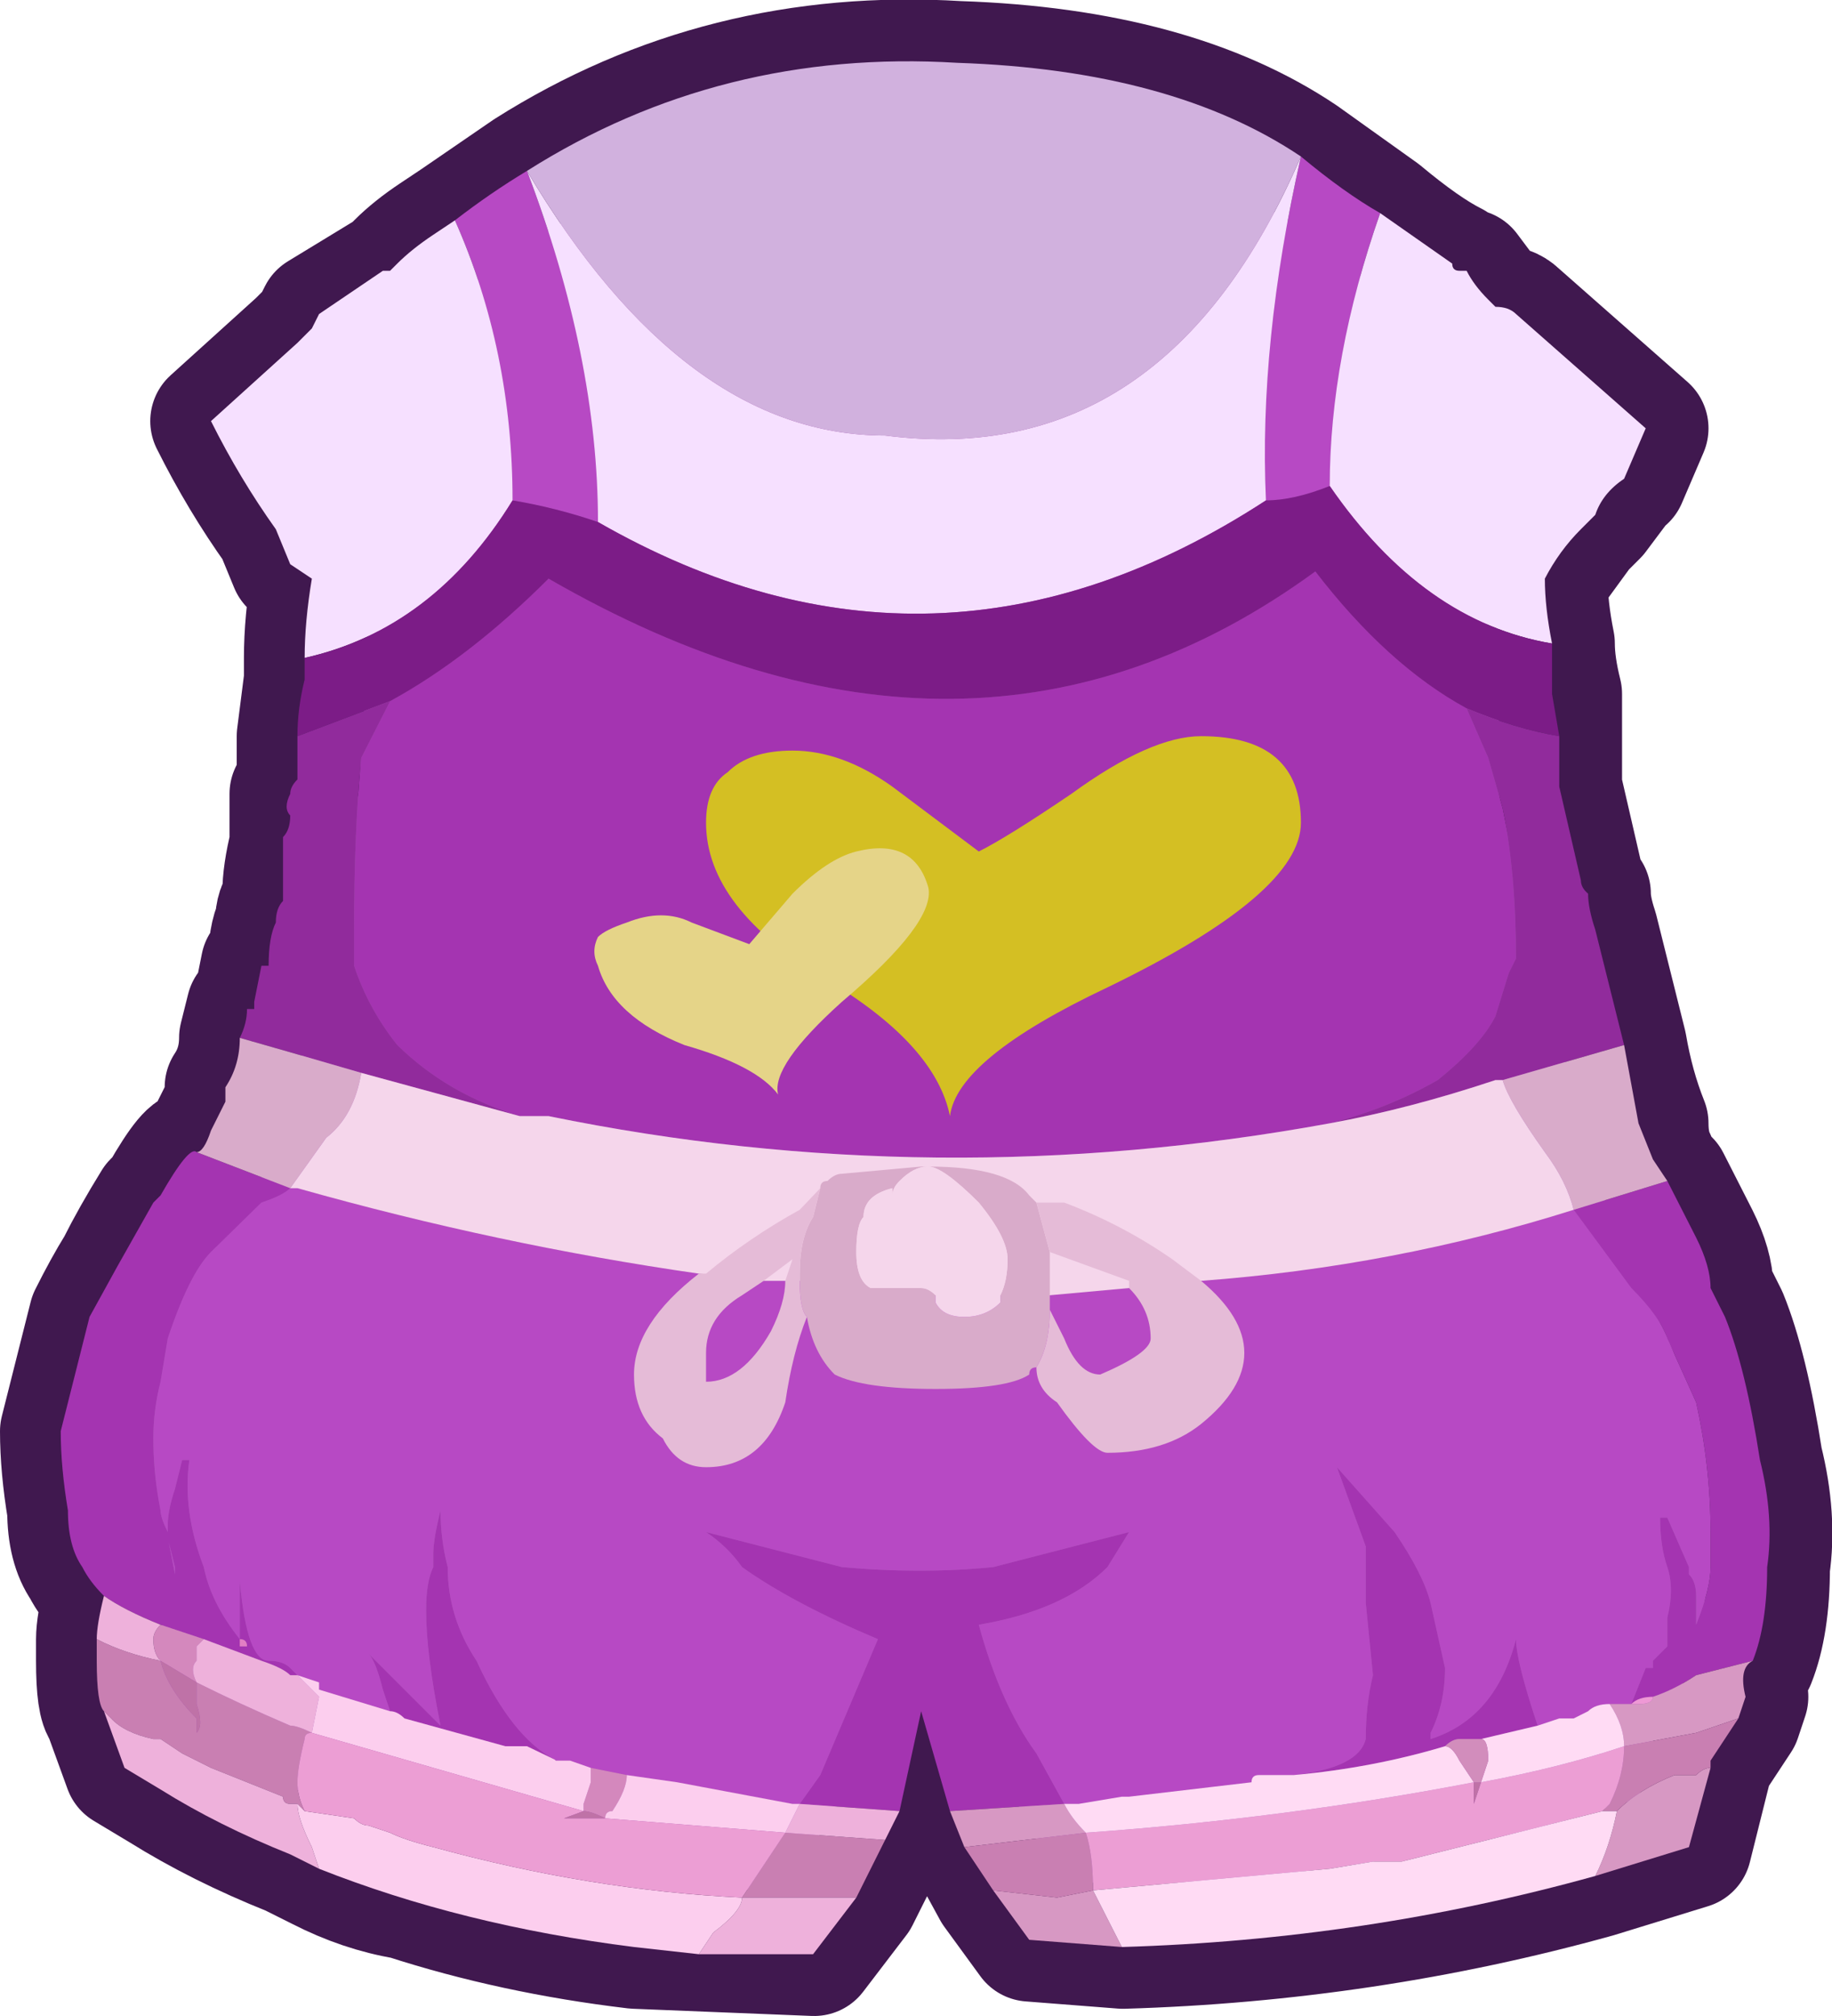 <?xml version="1.0" encoding="UTF-8" standalone="no"?>
<svg xmlns:xlink="http://www.w3.org/1999/xlink" height="97.9px" width="89.0px" xmlns="http://www.w3.org/2000/svg">
  <g transform="matrix(1.0, 0.0, 0.0, 1.0, -0.2, 5.8)">
    <path d="M83.35 56.75 L84.05 58.15 Q85.05 60.6 85.75 65.1 86.45 67.9 86.1 70.3 86.1 73.1 85.4 74.85 84.7 75.2 85.05 76.6 L84.7 77.65 83.35 79.7 82.3 83.9 77.75 85.3 Q66.6 88.4 54.75 88.75 L50.25 88.4 48.5 86.0 46.4 82.15 45.0 77.3 43.95 82.15 41.85 86.35 39.75 89.1 31.05 88.75 Q25.15 88.05 19.9 86.35 17.8 86.0 15.75 84.95 L14.35 84.25 Q10.85 82.85 8.05 81.1 L6.3 80.05 5.3 77.3 Q4.95 76.95 4.95 74.85 L4.95 73.8 Q4.95 73.1 5.3 71.7 4.6 71.0 4.25 70.3 3.55 69.3 3.55 67.55 3.2 65.45 3.2 63.7 L4.6 58.15 Q5.3 56.75 5.95 55.7 6.65 54.3 7.7 52.6 L8.05 52.25 Q9.45 49.8 9.8 50.15 L10.15 50.15 10.5 49.1 11.2 47.7 11.2 47.0 Q11.9 45.95 11.9 44.6 L12.25 43.2 12.6 43.2 12.6 42.85 12.95 41.1 13.3 41.1 Q13.3 39.7 13.65 39.0 13.65 38.3 14.0 37.95 L14.0 37.6 Q14.0 36.6 14.35 35.2 L14.35 34.85 14.35 33.8 14.35 32.75 14.7 32.05 14.7 31.0 14.7 29.95 15.05 27.2 15.05 26.15 Q15.05 24.4 15.4 22.3 L14.35 21.6 13.65 19.9 Q11.9 17.45 10.5 14.65 L14.7 10.85 15.4 10.15 15.75 9.45 19.2 7.35 19.55 7.0 Q20.25 6.3 21.3 5.6 L22.35 4.9 25.85 2.5 Q35.25 -3.45 46.75 -2.75 57.2 -2.4 63.45 1.8 L67.3 4.55 Q69.4 6.3 70.8 7.0 70.8 7.35 71.15 7.35 L71.5 7.35 72.55 8.75 72.9 9.1 Q73.55 9.1 73.9 9.45 L80.2 15.0 79.15 17.45 Q78.8 17.45 78.8 17.8 L77.75 19.2 77.05 19.9 75.3 22.3 Q75.3 23.7 75.65 25.45 75.65 26.5 76.0 27.9 L76.0 29.95 76.0 31.0 76.0 32.4 77.05 36.95 Q77.05 37.3 77.4 37.6 77.4 38.3 77.75 39.35 L79.15 44.95 Q79.5 47.0 80.2 48.75 80.2 49.8 80.55 50.5 80.55 50.85 81.25 51.55 L82.65 54.3 Q83.35 55.7 83.35 56.75" fill="#a553af" fill-rule="evenodd" stroke="none"/>
    <path d="M83.35 56.75 L84.05 58.15 Q85.05 60.6 85.75 65.1 86.45 67.9 86.1 70.3 86.1 73.1 85.4 74.85 84.7 75.2 85.05 76.6 L84.7 77.65 83.35 79.7 82.3 83.9 77.75 85.3 Q66.6 88.4 54.75 88.75 L50.25 88.4 48.5 86.0 46.4 82.15 45.0 77.3 43.95 82.15 41.85 86.35 39.75 89.1 31.05 88.75 Q25.15 88.05 19.9 86.35 17.8 86.0 15.75 84.95 L14.35 84.25 Q10.85 82.85 8.05 81.1 L6.3 80.05 5.3 77.3 Q4.95 76.95 4.95 74.85 L4.95 73.8 Q4.95 73.1 5.3 71.7 4.6 71.0 4.25 70.3 3.55 69.3 3.55 67.55 3.2 65.45 3.2 63.7 L4.6 58.15 Q5.3 56.75 5.95 55.7 6.65 54.3 7.7 52.6 L8.05 52.25 Q9.45 49.8 9.8 50.15 L10.15 50.15 10.5 49.1 11.2 47.7 11.2 47.0 Q11.9 45.95 11.9 44.6 L12.25 43.2 12.6 43.2 12.6 42.85 12.95 41.1 13.3 41.1 Q13.3 39.7 13.65 39.0 13.65 38.3 14.0 37.95 L14.0 37.6 Q14.0 36.6 14.35 35.2 L14.35 34.85 14.35 33.8 14.35 32.75 14.7 32.05 14.7 31.0 14.7 29.95 15.05 27.2 15.05 26.15 Q15.05 24.4 15.4 22.3 L14.35 21.6 13.65 19.9 Q11.9 17.45 10.5 14.65 L14.7 10.85 15.4 10.15 15.75 9.45 19.2 7.35 19.55 7.0 Q20.25 6.3 21.3 5.6 L22.35 4.9 25.85 2.5 Q35.25 -3.45 46.75 -2.75 57.2 -2.4 63.45 1.8 L67.3 4.55 Q69.4 6.3 70.8 7.0 70.8 7.35 71.15 7.35 L71.5 7.35 72.55 8.75 72.9 9.1 Q73.55 9.1 73.9 9.45 L80.2 15.0 79.15 17.45 Q78.8 17.45 78.8 17.8 L77.75 19.2 77.05 19.9 75.3 22.3 Q75.3 23.7 75.65 25.45 75.65 26.5 76.0 27.9 L76.0 29.95 76.0 31.0 76.0 32.4 77.05 36.95 Q77.05 37.3 77.4 37.6 77.4 38.3 77.75 39.35 L79.15 44.95 Q79.5 47.0 80.2 48.75 80.2 49.8 80.55 50.5 80.55 50.85 81.25 51.55 L82.65 54.3 Q83.35 55.7 83.35 56.75 Z" fill="none" stroke="#40184f" stroke-linecap="round" stroke-linejoin="round" stroke-width="6.0"/>
    <path d="M81.2 51.55 L82.6 54.3 Q83.3 55.7 83.3 56.75 L84.0 58.15 Q85.0 60.6 85.7 65.1 86.4 67.9 86.05 70.3 86.05 73.1 85.35 74.85 L82.6 75.55 Q81.55 76.25 80.5 76.6 79.8 76.6 79.45 76.95 L80.15 75.2 80.5 75.2 80.5 74.85 81.2 74.15 81.2 72.75 Q81.55 71.35 81.2 70.3 80.85 69.3 80.85 67.9 L81.2 67.9 82.25 70.3 82.25 70.65 Q82.6 71.0 82.6 71.7 L82.6 72.75 82.6 73.1 Q83.3 71.35 83.3 70.3 L83.3 68.6 Q83.3 65.45 82.6 62.3 L81.2 59.2 Q80.85 58.15 79.45 56.75 L76.65 52.95 81.2 51.55 M46.35 82.15 L44.95 77.3 43.9 82.15 39.05 81.8 40.05 80.4 42.85 73.8 Q38.7 72.05 36.25 70.3 35.55 69.3 34.5 68.6 L41.1 70.3 Q44.95 70.65 48.45 70.3 L55.05 68.6 54.0 70.3 Q51.9 72.4 47.75 73.1 48.8 76.95 50.55 79.35 L51.9 81.8 46.35 82.15 M5.25 71.7 Q4.55 71.0 4.2 70.3 3.5 69.3 3.5 67.55 3.15 65.45 3.15 63.7 L4.55 58.15 5.9 55.7 7.65 52.6 8.0 52.25 Q9.4 49.8 9.75 50.15 L14.3 51.9 Q13.95 52.25 12.9 52.6 L10.45 55.0 Q9.4 56.05 8.35 59.2 L8.0 61.3 Q7.65 62.65 7.65 64.05 7.65 65.8 8.0 67.55 8.0 67.9 8.35 68.6 L8.35 68.25 Q8.35 67.55 8.7 66.5 L9.05 65.1 9.4 65.1 Q9.05 67.55 10.1 70.3 10.45 72.05 11.85 73.8 L11.85 71.0 Q12.2 74.85 13.25 74.85 13.95 74.85 14.3 75.2 L14.65 75.55 14.3 75.55 Q13.95 75.2 12.9 74.85 L10.1 73.8 8.0 73.1 Q6.25 72.4 5.25 71.7 M71.45 28.6 L72.5 31.0 73.2 33.45 Q73.85 36.6 73.85 40.75 L73.5 41.45 72.85 43.55 Q72.15 44.95 70.05 46.65 67.6 48.05 64.8 48.75 45.65 52.25 26.85 48.4 L25.8 48.4 25.45 48.4 Q21.95 47.35 19.5 44.95 18.1 43.2 17.4 41.1 L17.4 39.35 Q17.4 34.5 17.75 31.0 L19.15 28.25 Q23.0 26.15 26.85 22.3 47.4 34.15 64.1 21.95 67.6 26.5 71.45 28.6 M19.15 77.3 L18.8 76.25 Q18.45 74.85 18.1 74.5 L21.6 78.0 Q20.9 74.5 20.9 72.4 20.9 71.0 21.25 70.3 L21.25 69.65 Q21.25 68.95 21.6 67.55 21.6 68.95 21.95 70.3 21.95 72.75 23.35 74.85 25.05 78.55 27.15 79.65 L25.8 79.0 24.75 79.0 19.85 77.65 Q19.5 77.3 19.15 77.3 M63.05 80.4 Q66.2 80.05 66.55 78.65 66.55 76.95 66.9 75.55 L66.55 72.05 66.55 69.3 65.15 65.45 67.95 68.6 Q69.35 70.65 69.7 72.05 L70.4 75.2 Q70.4 76.95 69.7 78.35 L69.7 78.65 Q72.85 77.65 73.85 73.8 73.85 74.85 74.9 78.0 L72.15 78.65 71.1 78.65 Q70.75 78.65 70.4 79.0 66.9 80.05 63.05 80.4 M8.7 70.3 L8.4 69.1 8.7 70.65 8.7 70.3 M11.85 73.8 L11.85 74.15 12.2 74.15 Q12.2 73.8 11.85 73.8" fill="#a434b1" fill-rule="evenodd" stroke="none"/>
    <path d="M22.3 4.9 Q24.05 3.55 25.8 2.5 29.25 11.55 29.25 19.55 27.2 18.85 25.1 18.5 25.1 11.2 22.3 4.9 M63.4 1.8 Q65.5 3.55 67.25 4.55 64.8 11.55 64.8 17.8 63.05 18.5 61.7 18.5 61.35 10.85 63.4 1.8 M76.65 52.95 L79.45 56.75 Q80.85 58.15 81.2 59.2 L82.6 62.3 Q83.3 65.45 83.3 68.6 L83.3 70.3 Q83.3 71.35 82.6 73.1 L82.6 72.75 82.6 71.7 Q82.6 71.0 82.25 70.65 L82.25 70.3 81.2 67.9 80.85 67.9 Q80.85 69.3 81.2 70.3 81.55 71.35 81.2 72.75 L81.2 74.15 80.5 74.85 80.5 75.2 80.15 75.2 79.45 76.95 78.75 76.95 78.4 76.95 Q77.7 76.95 77.35 77.3 L76.65 77.65 75.95 77.65 74.9 78.0 Q73.85 74.85 73.85 73.8 72.85 77.65 69.7 78.65 L69.7 78.35 Q70.4 76.95 70.4 75.2 L69.7 72.05 Q69.35 70.65 67.95 68.6 L65.15 65.45 66.55 69.3 66.55 72.05 66.9 75.55 Q66.55 76.95 66.55 78.65 66.2 80.05 63.05 80.4 L61.35 80.4 Q61.0 80.4 61.0 80.75 L55.05 81.45 54.7 81.45 52.6 81.8 51.9 81.8 50.55 79.35 Q48.8 76.95 47.75 73.1 51.9 72.4 54.0 70.3 L55.05 68.6 48.45 70.3 Q44.95 70.65 41.1 70.3 L34.5 68.6 Q35.55 69.3 36.25 70.3 38.7 72.05 42.85 73.8 L40.05 80.4 39.05 81.8 38.7 81.8 33.1 80.75 30.65 80.4 28.9 80.05 27.9 79.7 27.2 79.7 27.15 79.65 Q25.05 78.55 23.35 74.85 21.95 72.75 21.95 70.3 21.6 68.95 21.6 67.55 21.25 68.95 21.25 69.65 L21.25 70.3 Q20.9 71.0 20.9 72.4 20.9 74.5 21.6 78.0 L18.1 74.5 Q18.45 74.85 18.8 76.25 L19.15 77.3 15.7 76.25 15.7 75.9 14.65 75.55 14.3 75.2 Q13.95 74.85 13.25 74.85 12.2 74.85 11.85 71.0 L11.85 73.8 Q10.45 72.05 10.1 70.3 9.05 67.55 9.4 65.1 L9.05 65.1 8.7 66.5 Q8.35 67.55 8.35 68.25 L8.35 68.6 Q8.0 67.9 8.0 67.55 7.65 65.8 7.65 64.05 7.65 62.65 8.0 61.3 L8.35 59.2 Q9.4 56.05 10.45 55.0 L12.9 52.6 Q13.95 52.25 14.3 51.9 L14.65 51.9 Q24.4 54.65 34.15 56.05 L37.3 56.4 38.35 56.4 39.05 56.4 Q39.7 56.4 40.05 56.75 L41.8 56.75 45.65 57.1 48.8 57.1 50.55 57.1 51.2 57.1 55.05 56.75 58.55 56.4 Q67.95 55.7 76.65 52.95 M8.7 70.3 L8.7 70.65 8.4 69.1 8.7 70.3" fill="#b749c4" fill-rule="evenodd" stroke="none"/>
    <path d="M85.35 74.85 Q84.65 75.2 85.0 76.6 L84.65 77.65 82.6 78.35 79.1 79.0 Q79.1 78.0 78.4 76.95 L78.75 76.95 79.45 76.95 79.8 76.95 Q80.5 76.95 80.5 76.6 81.55 76.25 82.6 75.55 L85.35 74.85 M83.3 80.05 L82.25 83.9 77.7 85.3 Q78.4 83.9 78.75 82.15 79.8 81.1 81.55 80.4 L82.6 80.4 Q82.95 80.05 83.3 80.05 M54.7 88.75 L50.2 88.4 48.45 86.0 51.55 86.35 53.3 86.0 54.7 88.75 M47.05 83.9 L46.35 82.15 51.9 81.8 Q52.25 82.5 52.95 83.2 L47.05 83.9" fill="#d798c3" fill-rule="evenodd" stroke="none"/>
    <path d="M84.65 77.65 L83.3 79.7 83.3 80.05 Q82.95 80.05 82.6 80.4 L81.55 80.4 Q79.8 81.1 78.75 82.15 L78.05 82.15 78.4 81.8 Q79.1 80.4 79.1 79.0 L82.6 78.35 84.65 77.65 M48.45 86.0 L47.05 83.9 52.95 83.2 Q53.3 84.25 53.3 86.0 L51.55 86.35 48.45 86.0 M43.2 83.55 L41.8 86.35 39.7 86.35 36.6 86.35 36.25 86.35 38.35 83.2 43.2 83.55 M5.25 77.3 Q4.9 76.95 4.9 74.85 L4.9 73.8 Q6.25 74.5 8.0 74.85 8.35 76.25 9.75 77.65 L9.75 78.35 Q10.1 78.0 9.75 76.95 L9.75 75.9 Q11.85 76.95 14.3 78.0 14.65 78.0 15.35 78.35 15.0 78.35 15.0 78.65 14.65 80.05 14.65 80.75 14.65 81.45 15.0 82.15 L14.65 81.8 14.3 81.8 Q13.95 81.8 13.95 81.45 L10.45 80.05 9.05 79.35 8.0 78.65 7.65 78.65 Q6.25 78.35 5.6 77.65 L5.25 77.3" fill="#c97fb2" fill-rule="evenodd" stroke="none"/>
    <path d="M15.0 26.15 Q15.0 24.4 15.35 22.3 L14.3 21.6 13.6 19.9 Q11.85 17.45 10.45 14.65 L14.65 10.85 15.35 10.15 15.7 9.45 18.8 7.35 19.15 7.35 19.5 7.0 Q20.2 6.3 21.25 5.6 L22.3 4.9 Q25.1 11.2 25.1 18.5 21.25 24.75 15.0 26.15 M67.25 4.55 L70.75 7.0 Q70.75 7.35 71.1 7.35 L71.45 7.35 Q71.8 8.05 72.5 8.75 L72.85 9.1 Q73.5 9.1 73.85 9.45 L80.15 15.0 79.1 17.45 Q78.05 18.15 77.7 19.2 L77.0 19.9 Q75.95 20.95 75.25 22.3 75.25 23.7 75.6 25.45 69.35 24.4 64.8 17.8 64.8 11.55 67.25 4.55 M63.4 1.8 Q61.35 10.85 61.7 18.5 45.65 28.95 29.25 19.55 29.25 11.55 25.8 2.5 33.45 15.35 43.2 15.35 56.8 17.1 63.4 1.8" fill="#f6e0ff" fill-rule="evenodd" stroke="none"/>
    <path d="M14.65 29.95 Q14.65 28.6 15.0 27.2 L15.0 26.15 Q21.25 24.75 25.1 18.5 27.2 18.85 29.25 19.55 45.65 28.95 61.7 18.5 63.05 18.5 64.8 17.8 69.35 24.4 75.6 25.45 L75.6 27.9 75.95 29.95 Q73.85 29.6 71.45 28.6 67.6 26.5 64.1 21.95 47.4 34.15 26.85 22.3 23.0 26.15 19.15 28.25 L14.65 29.95" fill="#7c1c87" fill-rule="evenodd" stroke="none"/>
    <path d="M11.85 44.6 Q12.2 43.9 12.2 43.2 L12.55 43.2 12.55 42.85 12.9 41.1 13.25 41.1 Q13.25 39.7 13.6 39.0 13.6 38.3 13.95 37.95 L13.95 37.6 13.95 35.2 13.95 34.85 Q14.3 34.5 14.3 33.8 13.95 33.45 14.3 32.75 14.3 32.4 14.65 32.05 L14.65 31.0 14.65 29.95 19.15 28.25 17.75 31.0 Q17.4 34.5 17.4 39.35 L17.4 41.1 Q18.1 43.2 19.5 44.95 21.95 47.35 25.45 48.4 L17.75 46.3 14.3 45.3 11.85 44.6 M75.95 29.95 L75.95 31.0 75.95 32.4 77.0 36.95 Q77.0 37.3 77.35 37.6 77.35 38.3 77.7 39.35 L79.1 44.95 73.2 46.65 72.85 46.65 Q68.65 48.05 64.8 48.75 67.6 48.05 70.05 46.65 72.15 44.95 72.85 43.55 L73.5 41.45 73.85 40.75 Q73.85 36.6 73.2 33.45 L72.5 31.0 71.45 28.6 Q73.85 29.6 75.95 29.95" fill="#912b9c" fill-rule="evenodd" stroke="none"/>
    <path d="M9.75 50.15 Q10.1 50.15 10.45 49.1 L11.15 47.7 11.15 47.0 Q11.85 45.95 11.85 44.6 L14.3 45.3 17.75 46.3 Q17.4 48.4 16.05 49.45 L14.3 51.9 9.75 50.15 M79.1 44.95 L79.8 48.75 80.5 50.5 81.2 51.55 76.65 52.95 Q76.3 51.55 75.25 50.15 73.5 47.7 73.2 46.65 L79.1 44.95" fill="#d9abca" fill-rule="evenodd" stroke="none"/>
    <path d="M25.45 48.4 L25.8 48.4 26.85 48.4 Q45.65 52.25 64.8 48.75 68.65 48.05 72.85 46.65 L73.2 46.65 Q73.5 47.7 75.25 50.15 76.3 51.55 76.65 52.95 67.95 55.7 58.55 56.4 L55.05 56.75 51.2 57.1 50.55 57.1 48.8 57.1 45.65 57.1 41.8 56.75 40.05 56.75 Q39.7 56.4 39.05 56.4 L38.35 56.4 37.3 56.4 34.15 56.05 Q24.4 54.65 14.65 51.9 L14.3 51.9 16.05 49.45 Q17.4 48.4 17.75 46.3 L25.45 48.4" fill="#f5d6eb" fill-rule="evenodd" stroke="none"/>
    <path d="M25.8 2.5 Q35.2 -3.45 46.7 -2.75 57.15 -2.4 63.4 1.8 56.8 17.1 43.2 15.35 33.45 15.35 25.8 2.5" fill="#d1b1de" fill-rule="evenodd" stroke="none"/>
    <path d="M28.9 80.05 L30.65 80.4 Q30.65 81.1 29.95 82.15 29.6 82.15 29.6 82.5 28.9 82.15 28.55 82.15 L28.55 81.8 28.9 80.75 28.9 80.05 M10.1 73.8 L9.75 74.15 9.75 74.85 Q9.4 75.2 9.75 75.9 L8.0 74.85 Q7.65 74.5 7.65 73.8 7.65 73.45 8.0 73.1 L10.1 73.8" fill="#d488bd" fill-rule="evenodd" stroke="none"/>
    <path d="M43.9 82.15 L43.2 83.55 38.35 83.2 39.05 81.8 43.9 82.15 M41.8 86.35 L39.7 89.1 34.15 89.1 34.85 88.05 Q36.25 87.0 36.25 86.35 L36.6 86.35 39.7 86.35 41.8 86.35 M15.7 84.95 L14.3 84.25 Q10.8 82.85 8.0 81.1 L6.25 80.05 5.25 77.3 5.6 77.65 Q6.25 78.35 7.65 78.65 L8.0 78.65 9.05 79.35 10.45 80.05 13.95 81.45 Q13.95 81.8 14.3 81.8 L14.65 81.8 Q14.65 82.5 15.35 83.9 L15.7 84.95 M4.9 73.8 Q4.9 73.1 5.25 71.7 6.25 72.4 8.0 73.1 7.65 73.45 7.65 73.8 7.65 74.5 8.0 74.85 6.25 74.5 4.9 73.8 M9.75 75.9 Q9.4 75.2 9.75 74.85 L9.75 74.15 10.1 73.8 12.9 74.85 Q13.95 75.2 14.3 75.55 L14.65 75.55 15.7 76.6 15.35 78.35 Q14.65 78.0 14.3 78.0 11.85 76.95 9.75 75.9" fill="#eeb1db" fill-rule="evenodd" stroke="none"/>
    <path d="M11.85 73.8 Q12.2 73.8 12.2 74.15 L11.85 74.15 11.85 73.8" fill="#e27ec4" fill-rule="evenodd" stroke="none"/>
    <path d="M34.15 89.1 L31.0 88.75 Q22.65 87.7 15.7 84.95 L15.35 83.9 Q14.65 82.5 14.65 81.8 L15.0 82.15 17.4 82.5 Q17.75 82.85 18.1 82.85 L19.15 83.2 Q19.85 83.55 21.25 83.9 28.9 86.0 36.25 86.35 36.25 87.0 34.85 88.05 L34.15 89.1 M14.65 75.55 L15.7 75.9 15.7 76.25 19.15 77.3 Q19.5 77.3 19.85 77.65 L24.75 79.0 25.8 79.0 27.15 79.65 27.2 79.7 27.9 79.7 28.9 80.05 28.9 80.75 28.55 81.8 28.55 82.15 15.35 78.35 15.7 76.6 14.65 75.55 M30.65 80.4 L33.1 80.75 38.7 81.8 39.05 81.8 38.35 83.2 29.6 82.5 Q29.6 82.15 29.95 82.15 30.65 81.1 30.65 80.4" fill="#fcceee" fill-rule="evenodd" stroke="none"/>
    <path d="M15.0 82.15 Q14.65 81.45 14.65 80.75 14.65 80.05 15.0 78.65 15.0 78.35 15.35 78.35 L28.55 82.15 27.6 82.5 29.6 82.5 38.35 83.2 36.25 86.35 Q28.9 86.0 21.25 83.9 19.85 83.55 19.15 83.2 L18.1 82.85 Q17.75 82.85 17.4 82.5 L15.0 82.15 M53.3 86.0 Q53.3 84.25 52.95 83.2 62.7 82.5 71.8 80.75 L71.8 81.8 72.15 80.75 Q75.95 80.05 79.1 79.0 79.1 80.4 78.4 81.8 L78.05 82.15 68.3 84.6 66.9 84.6 64.8 84.95 53.3 86.0" fill="#ec9ed4" fill-rule="evenodd" stroke="none"/>
    <path d="M8.0 74.85 L9.75 75.9 9.75 76.95 Q10.1 78.0 9.75 78.35 L9.75 77.65 Q8.35 76.25 8.0 74.85 M29.6 82.5 L27.6 82.5 28.55 82.15 Q28.9 82.15 29.6 82.5 M72.15 80.75 L71.8 81.8 71.8 80.75 72.15 80.75" fill="#bf72a7" fill-rule="evenodd" stroke="none"/>
    <path d="M77.7 85.3 Q66.55 88.4 54.7 88.75 L53.3 86.0 64.8 84.95 66.9 84.6 68.3 84.6 78.05 82.15 78.75 82.15 Q78.4 83.9 77.7 85.3 M51.9 81.8 L52.6 81.8 54.7 81.45 55.05 81.45 61.0 80.75 Q61.0 80.4 61.35 80.4 L63.05 80.4 Q66.9 80.05 70.4 79.0 70.75 79.0 71.1 79.7 L71.8 80.75 Q62.7 82.5 52.95 83.2 52.25 82.5 51.9 81.8 M74.9 78.0 L75.95 77.65 76.65 77.65 77.35 77.3 Q77.7 76.95 78.4 76.95 79.1 78.0 79.1 79.0 75.95 80.05 72.15 80.75 L72.5 79.7 Q72.5 78.65 72.15 78.65 L74.9 78.0" fill="#ffdbf4" fill-rule="evenodd" stroke="none"/>
    <path d="M79.45 76.95 Q79.8 76.6 80.5 76.6 80.5 76.95 79.8 76.95 L79.45 76.95" fill="#ee99d5" fill-rule="evenodd" stroke="none"/>
    <path d="M72.15 78.65 Q72.5 78.65 72.5 79.7 L72.15 80.75 71.8 80.75 71.1 79.7 Q70.75 79.0 70.4 79.0 70.75 78.65 71.1 78.65 L72.15 78.65" fill="#d28dbc" fill-rule="evenodd" stroke="none"/>
    <path d="M54.0 42.15 Q46.7 45.6 46.35 48.4 45.65 44.95 40.4 41.8 34.5 38.3 34.5 34.15 34.5 32.4 35.55 31.7 36.6 30.65 38.7 30.65 41.1 30.65 43.55 32.4 L47.75 35.55 Q49.15 34.85 52.25 32.75 56.1 29.95 58.55 29.95 63.4 29.95 63.4 34.15 63.4 37.6 54.0 42.15" fill="#d4bf23" fill-rule="evenodd" stroke="none"/>
    <path d="M41.8 35.55 Q44.6 34.85 45.3 37.3 45.65 39.0 41.1 42.85 37.65 45.95 38.0 47.35 36.95 45.95 33.45 44.95 29.95 43.55 29.25 41.1 28.9 40.4 29.25 39.7 29.6 39.35 30.65 39.0 32.4 38.3 33.8 39.0 L36.6 40.05 38.7 37.6 Q40.4 35.9 41.8 35.55" fill="#e5d488" fill-rule="evenodd" stroke="none"/>
    <path d="M39.4 58.15 Q39.05 57.8 39.05 56.4 L39.05 56.05 Q39.05 54.3 39.7 53.3 L40.05 51.9 Q40.05 51.55 40.4 51.55 40.75 51.2 41.1 51.2 L44.95 50.85 45.25 50.85 Q44.6 50.85 43.9 51.55 43.55 51.9 43.55 52.25 L43.55 51.9 Q42.15 52.25 42.15 53.3 41.8 53.65 41.8 55.0 41.8 56.4 42.5 56.75 L44.95 56.75 Q45.3 56.75 45.65 57.1 L45.65 57.45 Q46.0 58.15 47.05 58.15 48.1 58.15 48.8 57.45 L48.8 57.1 Q49.15 56.4 49.15 55.35 49.15 54.3 47.75 52.6 46.0 50.85 45.3 50.85 49.15 50.85 50.2 52.25 L50.55 52.6 51.2 55.0 51.2 57.1 51.2 57.8 Q51.2 59.55 50.55 60.6 50.2 60.6 50.2 60.95 49.15 61.65 45.65 61.65 42.15 61.65 40.75 60.95 39.7 59.9 39.4 58.15" fill="#d9abca" fill-rule="evenodd" stroke="none"/>
    <path d="M40.05 51.9 L39.7 53.3 Q39.05 54.3 39.05 56.05 L39.05 56.4 Q39.05 57.8 39.4 58.15 38.7 59.9 38.35 62.3 37.3 65.45 34.5 65.45 33.1 65.45 32.4 64.05 31.0 63.0 31.0 60.95 31.0 58.5 34.15 56.05 L34.5 56.05 Q36.6 54.3 39.05 52.95 L40.05 51.9 M50.55 60.6 Q51.2 59.55 51.2 57.8 L51.9 59.2 Q52.6 60.95 53.65 60.95 56.1 59.9 56.1 59.2 56.1 57.8 55.05 56.75 L55.05 56.4 51.2 55.0 50.55 52.6 51.9 52.6 Q54.7 53.65 57.15 55.35 L58.55 56.4 Q60.65 58.15 60.65 59.9 60.65 61.65 58.55 63.35 56.8 64.75 54.0 64.75 53.3 64.75 51.55 62.3 50.55 61.65 50.55 60.6 M34.5 61.3 Q36.25 61.3 37.65 58.85 38.35 57.45 38.35 56.4 L38.7 55.35 37.3 56.4 36.25 57.1 Q34.5 58.15 34.5 59.9 L34.5 61.3" fill="#e5bbd7" fill-rule="evenodd" stroke="none"/>
    <path d="M45.3 50.85 Q46.0 50.85 47.75 52.6 49.15 54.3 49.15 55.35 49.15 56.4 48.8 57.1 L48.8 57.45 Q48.1 58.15 47.05 58.15 46.0 58.15 45.65 57.45 L45.65 57.1 Q45.3 56.75 44.95 56.75 L42.5 56.75 Q41.8 56.4 41.8 55.0 41.8 53.65 42.15 53.3 42.15 52.25 43.55 51.9 L43.55 52.25 Q43.55 51.9 43.9 51.55 44.6 50.85 45.25 50.85 L45.3 50.85" fill="#f5d6eb" fill-rule="evenodd" stroke="none"/>
  </g>
</svg>
